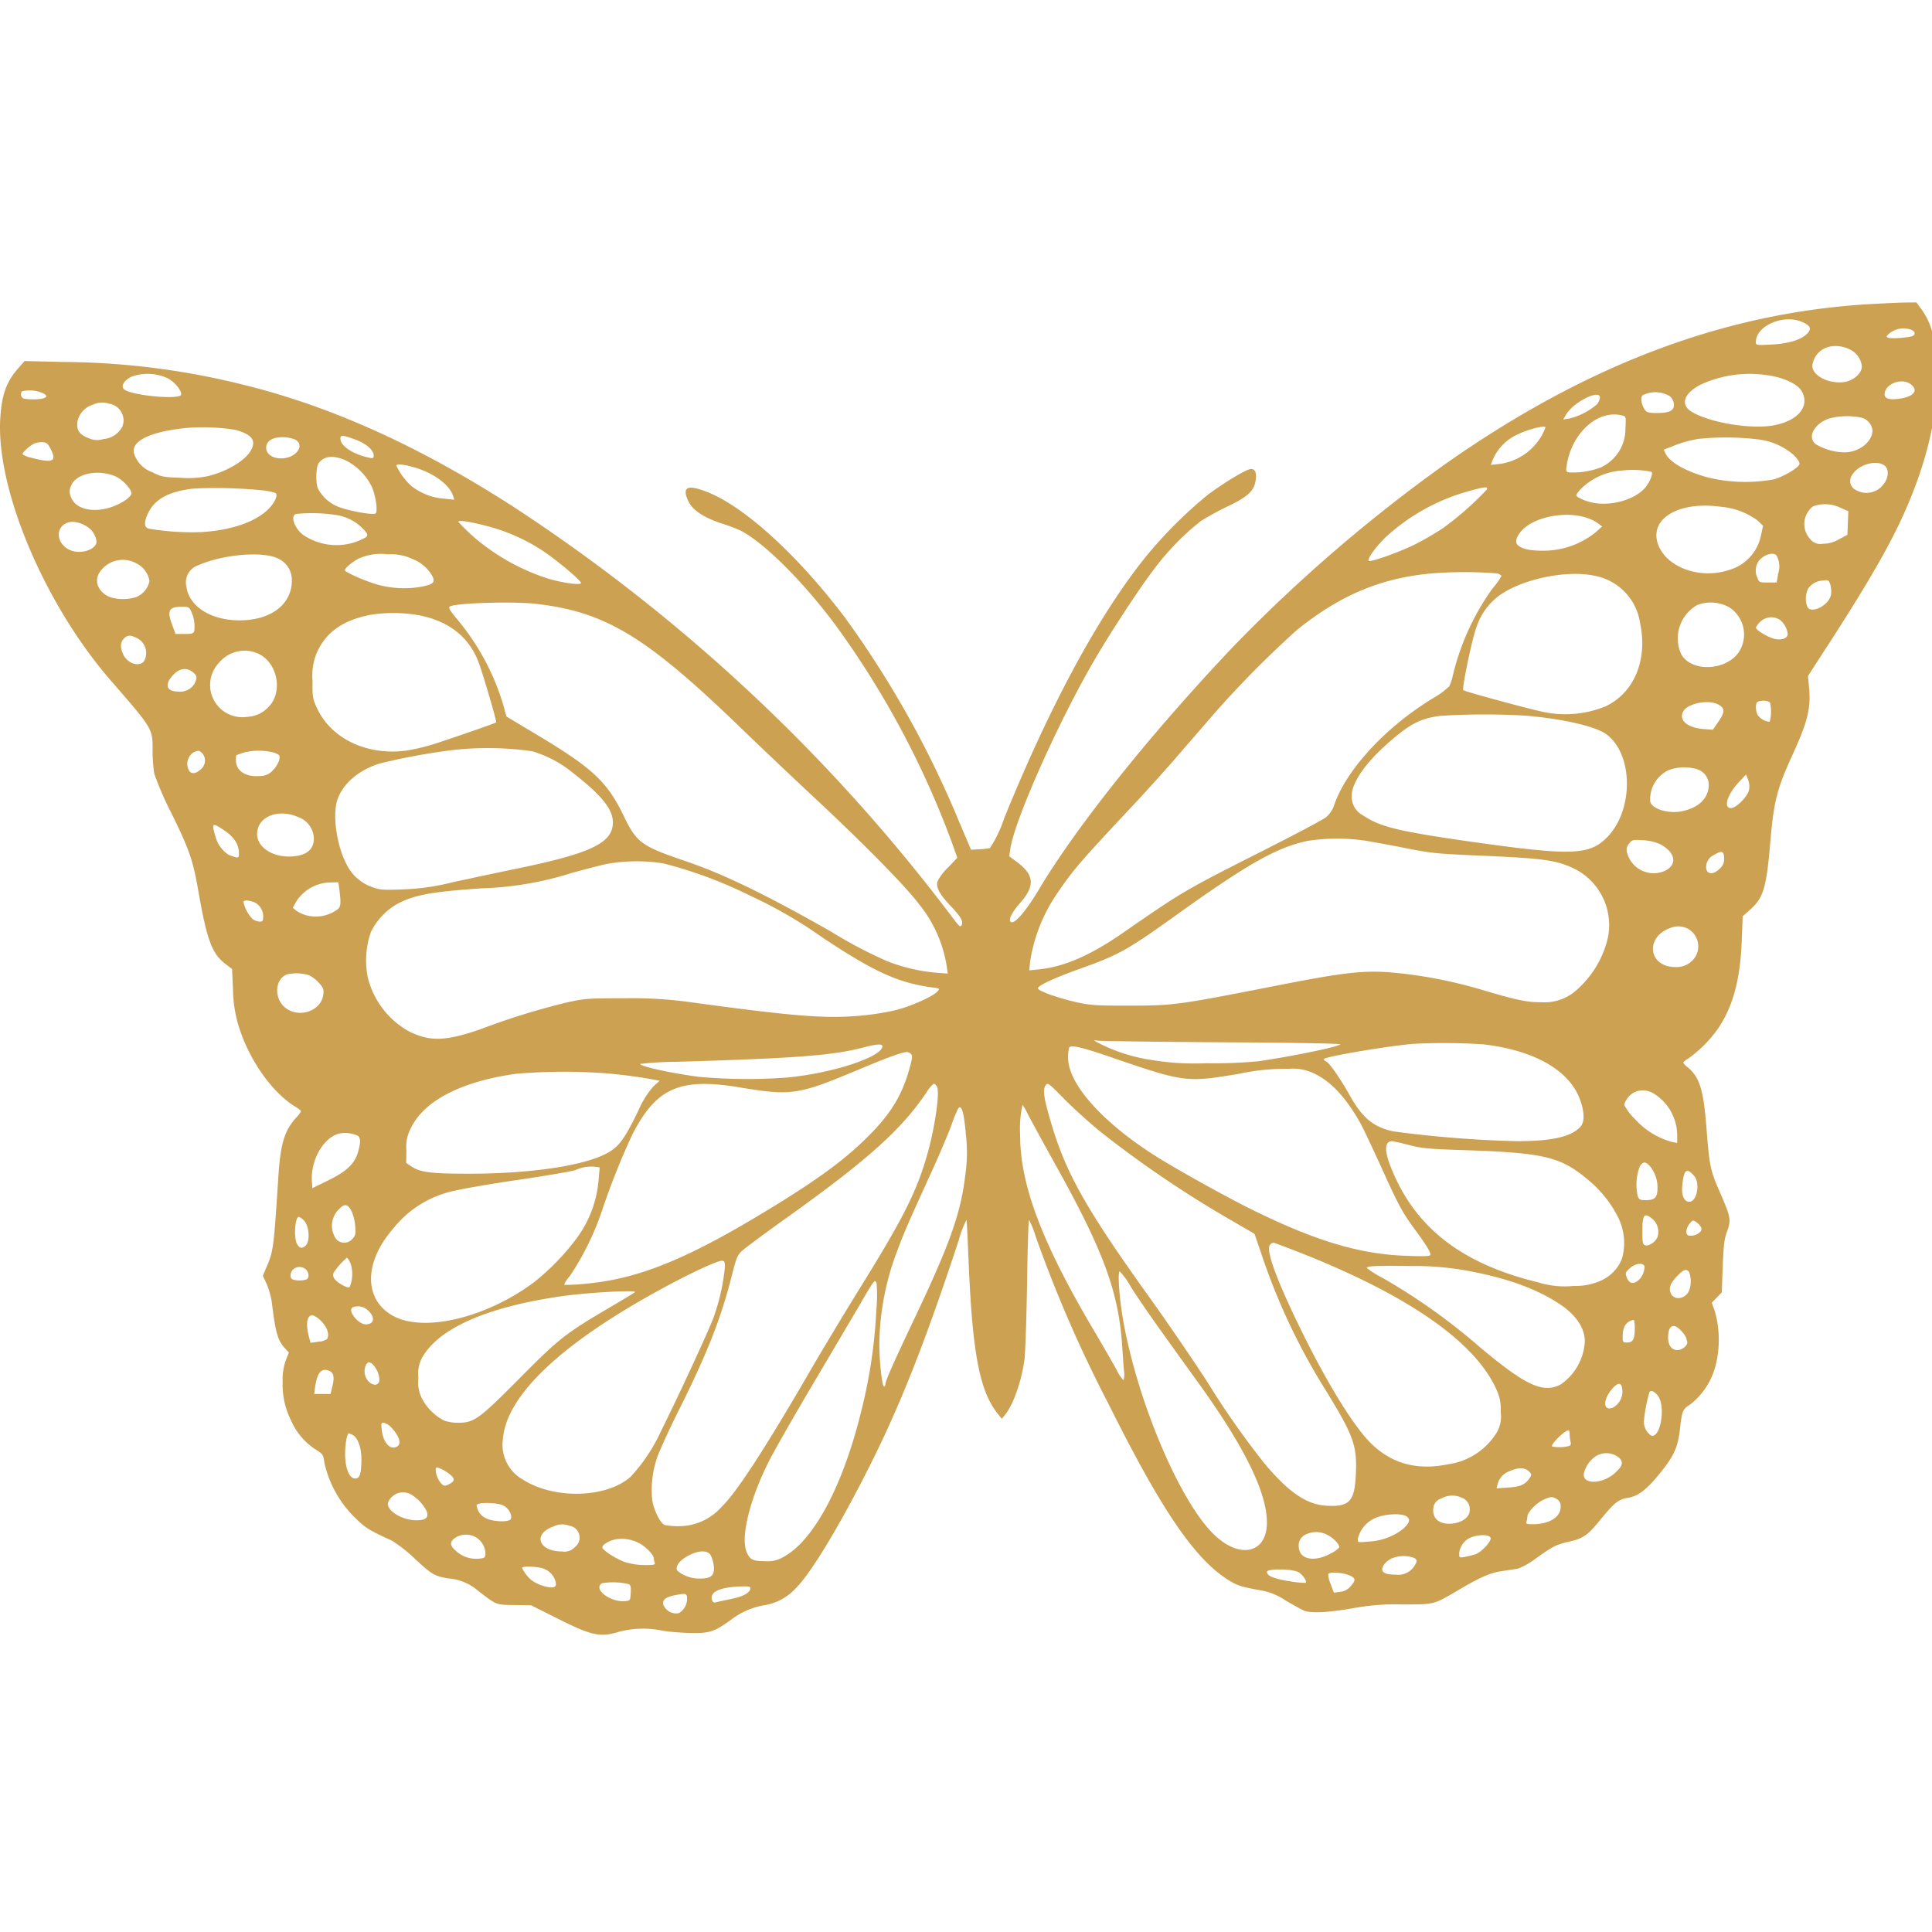 <svg xmlns="http://www.w3.org/2000/svg" xmlns:xlink="http://www.w3.org/1999/xlink" width="250" height="250" viewBox="0 0 250 250">
  <defs>
    <clipPath id="clip-path">
      <rect id="Rectangle_1" data-name="Rectangle 1" width="250" height="250" transform="translate(132 83)" fill="#fff" stroke="#707070" stroke-width="1"/>
    </clipPath>
  </defs>
  <g id="Mask_Group_1" data-name="Mask Group 1" transform="translate(-132 -83)" clip-path="url(#clip-path)">
    <g id="_1297939" data-name="1297939" transform="translate(132 122.138)">
      <path id="Path_1" data-name="Path 1" d="M241.936-162.776c-18.669,1.1-36.418,7.758-54.656,20.53a199.618,199.618,0,0,0-27.7,23.822c-10.716,11.3-20.315,23.312-25.154,31.462-1.665,2.782-3.193,4.545-3.624,4.114-.294-.294.176-1.234,1.175-2.37,2-2.253,1.92-3.644-.294-5.329l-1.058-.784.137-.921c.509-3.683,6.308-16.671,10.97-24.605,2.214-3.781,5.818-9.266,7.718-11.735a33.138,33.138,0,0,1,5.995-6.132,37.318,37.318,0,0,1,3.448-1.881c2.547-1.215,3.389-1.979,3.6-3.252.176-1.058-.02-1.587-.568-1.587-.568,0-3.311,1.646-5.544,3.291a57.332,57.332,0,0,0-8.169,8.169c-6.073,7.581-12.3,19.12-18.238,33.734a16.427,16.427,0,0,1-1.841,3.859,9.148,9.148,0,0,1-1.371.157l-1.077.059-1.626-3.82a128.059,128.059,0,0,0-14.712-26.251c-6.132-8.091-13.047-14.4-17.905-16.26-2.508-.98-3.213-.588-2.312,1.273.549,1.136,1.979,2.077,4.29,2.841a23.371,23.371,0,0,1,2.41.9c3.076,1.567,8.189,6.661,12.459,12.44A115.859,115.859,0,0,1,123.24-93.016l.666,1.881-1.215,1.273a6.891,6.891,0,0,0-1.352,1.783c-.2.784.255,1.646,1.7,3.174,1.352,1.43,1.685,2.018,1.41,2.527-.137.235-.333.078-.94-.725A225.672,225.672,0,0,0,66.6-136.467C54.478-144.3,43-149.514,31.636-152.315a98.409,98.409,0,0,0-23.312-2.978l-5.113-.118-.842.96C.821-152.687.233-150.983.057-147.809c-.47,9.149,5.76,23.841,14.222,33.636,5.583,6.426,5.5,6.308,5.5,9.149a19.3,19.3,0,0,0,.215,3,41.039,41.039,0,0,0,2.233,5.152c2.331,4.741,2.8,6.112,3.507,10.246,1.077,6.132,1.744,7.914,3.448,9.207l.882.686.118,2.664a17,17,0,0,0,.646,4.427c1.313,4.506,4.408,8.953,7.542,10.794.333.2.607.431.607.509a3.4,3.4,0,0,1-.666.882c-1.489,1.665-2,3.37-2.272,7.777-.588,9.09-.627,9.482-1.567,11.617l-.431,1.019.49,1.038a9.975,9.975,0,0,1,.725,2.8c.451,3.6.744,4.584,1.685,5.583l.47.509L37-26.076a7.579,7.579,0,0,0-.392,2.762,10.245,10.245,0,0,0,1.1,5.015,8.426,8.426,0,0,0,3.154,3.722c.96.607,1.019.705,1.136,1.685a14.3,14.3,0,0,0,4.173,7.346c1.175,1.136,1.7,1.469,4.584,2.782a18.88,18.88,0,0,1,3,2.37c1.7,1.587,2.272,2,3.1,2.253a7.65,7.65,0,0,0,1.548.294A6.7,6.7,0,0,1,62,3.8c2.331,1.783,2.214,1.724,4.584,1.763l2.155.02,3.389,1.7C76.6,9.539,77.712,9.774,80.161,9.01a12.315,12.315,0,0,1,5.74-.1,32.162,32.162,0,0,0,3.82.274c2.135.02,2.821-.215,4.839-1.665A9.736,9.736,0,0,1,98.85,5.6a7.038,7.038,0,0,0,4.192-2.253c1.939-1.939,5.485-7.8,9.286-15.3,4.153-8.208,7.346-16.279,11.793-29.777a11.7,11.7,0,0,1,.98-2.547c.039.157.157,2.625.274,5.485.49,11.832,1.43,16.75,3.82,19.669l.47.588.392-.49c1.1-1.332,2.155-4.349,2.547-7.229.1-.8.255-5.191.333-9.756.059-4.545.176-8.267.255-8.267a13.134,13.134,0,0,1,.882,2.214,168.9,168.9,0,0,0,9.344,21.49c6.994,14.046,11.323,20.354,15.79,23.038,1.038.607,1.548.764,4.271,1.254a8.207,8.207,0,0,1,2.938,1.273c.98.568,2.037,1.156,2.351,1.293.921.353,3.076.255,6.249-.294a30.257,30.257,0,0,1,6.563-.509c4.114,0,3.957.02,6.974-1.744,2.978-1.763,4.29-2.351,5.818-2.566.784-.117,1.7-.255,2.057-.313a9.41,9.41,0,0,0,2.351-1.332c2.194-1.567,2.645-1.8,4.329-2.175,1.822-.411,2.39-.823,4.153-3,1.665-2.037,2.233-2.488,3.428-2.664,1.293-.2,2.41-1.058,4.055-3.076,1.92-2.351,2.41-3.448,2.684-5.936.255-2.233.372-2.488,1.273-3.036a9.31,9.31,0,0,0,3.369-5.231,13.673,13.673,0,0,0-.1-6.719l-.431-1.254.646-.666.646-.666.118-3.37c.118-2.782.2-3.565.568-4.525.529-1.469.47-1.841-.862-4.9-1.312-2.978-1.41-3.487-1.783-8.15-.392-5.27-.9-6.915-2.468-8.189a1.947,1.947,0,0,1-.568-.607,2.122,2.122,0,0,1,.646-.509,16.346,16.346,0,0,0,3.977-4.055c1.881-2.86,2.782-6.367,2.958-11.323l.118-3.036.96-.862c1.724-1.528,2.1-2.782,2.605-8.639.47-5.5.862-6.994,3-11.656,1.861-4.094,2.272-5.818,2.018-8.5l-.137-1.43,1.352-2.1c5.348-8.189,8.463-13.419,10.442-17.572,3.487-7.307,5.172-14.262,4.9-20.256-.157-3.742-.705-5.74-2.057-7.6l-.607-.823-1.724.019C245.345-162.952,243.386-162.855,241.936-162.776Zm-8.659,2.331c1.038.47,1.2.862.627,1.469-.764.8-2.41,1.313-4.643,1.43-1.979.1-2.018.078-2.018-.333C227.244-159.994,230.868-161.542,233.278-160.445Zm14.046.98c.333.137.49.314.451.549-.059.255-.353.372-1.43.47a8.813,8.813,0,0,1-1.822.059c-.411-.1-.431-.157-.2-.431A2.917,2.917,0,0,1,247.324-159.466Zm-7.777,2.625a2.746,2.746,0,0,1,1.41,2.135c0,.862-1.077,1.822-2.214,2-2.135.333-4.447-.94-4.173-2.292C235-157.134,237.333-158,239.546-156.84Zm-217.8,3.663c.921.49,1.822,1.626,1.724,2.116-.137.686-6.23.137-7.327-.646-.549-.411-.1-1.215.96-1.7A6.17,6.17,0,0,1,21.743-153.177Zm207.009-.392c1.979.255,3.82,1.1,4.369,1.979,1.175,1.939-.313,3.859-3.487,4.486-3.036.588-8.639-.372-10.853-1.842-1.352-.921-.764-2.39,1.391-3.448A15.061,15.061,0,0,1,228.752-153.569Zm18.552,1.176c1.019.8.353,1.606-1.528,1.861-1.234.176-1.881-.02-1.881-.568C243.9-152.452,246.148-153.314,247.3-152.393ZM5.268-151.375c1.332.47.842.921-1,.921a5.412,5.412,0,0,1-1.215-.118.614.614,0,0,1-.176-.921A4.261,4.261,0,0,1,5.268-151.375Zm210.77.47a1.448,1.448,0,0,1,.588,1c.1.882-.509,1.215-2.155,1.215-1.156,0-1.352-.059-1.626-.451-.431-.686-.568-1.587-.255-1.842A3.652,3.652,0,0,1,216.038-150.9Zm-8.972.235a1.827,1.827,0,0,1-.392.862,8.6,8.6,0,0,1-3.6,1.842l-.764.117.372-.627C203.618-150.1,207.066-151.825,207.066-150.67Zm-192.9.784a2.182,2.182,0,0,1,1.7,2.958,3.04,3.04,0,0,1-2.429,1.607,2.68,2.68,0,0,1-1.959-.118c-1.175-.451-1.567-1.038-1.43-2.116a2.9,2.9,0,0,1,2.018-2.214A2.764,2.764,0,0,1,14.162-149.886Zm195.823,1.528c.451.118.451.176.372,1.7a5.464,5.464,0,0,1-3.193,5.015,10.282,10.282,0,0,1-4.055.647c-.451-.078-.47-.137-.333-1C203.442-146.164,206.85-149.2,209.985-148.358Zm30.913.274a1.918,1.918,0,0,1,1.43,1.645c0,1.469-1.744,2.841-3.624,2.841a7.523,7.523,0,0,1-3.663-1.019c-1.215-.862-.333-2.645,1.646-3.35A9.077,9.077,0,0,1,240.9-148.084ZM30.461-146.516c2.018.549,2.664,1.254,2.175,2.39-.568,1.391-2.939,2.9-5.6,3.585a12.494,12.494,0,0,1-3.644.235c-2.194-.078-2.468-.118-3.663-.725a3.748,3.748,0,0,1-2.37-2.488c-.333-1.567,2.116-2.743,6.739-3.232A27.2,27.2,0,0,1,30.461-146.516Zm169.553-.313a8.322,8.322,0,0,1-.47,1.038,7.421,7.421,0,0,1-5.5,3.7l-1.1.118.215-.568a6.222,6.222,0,0,1,3.291-3.389C197.663-146.556,200.013-147.143,200.013-146.83ZM45.976-145.263c1.41.509,2.41,1.371,2.41,2.077,0,.353-.078.392-.627.274-2.1-.451-3.683-1.528-3.683-2.468C44.076-145.87,44.37-145.85,45.976-145.263Zm-7.777,0c1.391.725.137,2.449-1.783,2.449-1.136,0-1.939-.568-1.939-1.371,0-.862.784-1.371,2.1-1.371A4.47,4.47,0,0,1,38.2-145.263Zm189.241-.02a8.555,8.555,0,0,1,4.662,2c.529.509.823.98.784,1.2-.078.451-1.9,1.548-3.291,1.979a20.683,20.683,0,0,1-8.443-.215c-2.841-.744-4.956-1.92-5.564-3.056l-.274-.568,1.019-.392a15.248,15.248,0,0,1,3.467-1A34.358,34.358,0,0,1,227.44-145.282ZM6.639-143.93c.764,1.548.157,1.763-2.664,1a2.537,2.537,0,0,1-1.038-.431c0-.255,1.038-1.175,1.567-1.391a2.823,2.823,0,0,1,1.077-.157C6.071-144.871,6.247-144.714,6.639-143.93ZM44.8-142.54a7.589,7.589,0,0,1,3.33,3.37c.529,1.175.823,3.271.49,3.487-.313.2-2.919-.235-4.329-.705a5.068,5.068,0,0,1-3.174-2.645,6.62,6.62,0,0,1-.137-1.881c.078-.98.176-1.254.627-1.646C42.313-143.166,43.469-143.147,44.8-142.54Zm199.055.627c.646.451.588,1.626-.1,2.449a2.728,2.728,0,0,1-3.526.764,1.3,1.3,0,0,1-.509-2C240.487-141.991,242.779-142.677,243.856-141.913Zm-190.514.176c2.625.686,4.858,2.272,5.329,3.8l.137.47-1.293-.137a7.715,7.715,0,0,1-4.231-1.626,8.107,8.107,0,0,1-1.959-2.645C51.324-142.109,52.108-142.069,53.342-141.736Zm160.4.666c.216.215-.2,1.293-.8,2.018-1.41,1.685-4.819,2.566-7.248,1.861a6.146,6.146,0,0,1-1.45-.588c-.353-.255-.333-.313.372-1.1a8.219,8.219,0,0,1,5.231-2.351A11.835,11.835,0,0,1,213.746-141.07Zm-198.762.588c.9.392,2.057,1.626,2.057,2.194,0,.235-.333.588-.921.98-2.762,1.744-6.19,1.489-6.9-.509a1.637,1.637,0,0,1,.039-1.508C9.911-140.874,12.732-141.443,14.985-140.483Zm19,1.8a7.781,7.781,0,0,1,1.724.353c.313.313-.137,1.293-.98,2.116-1.724,1.665-4.858,2.723-8.678,2.939a33.426,33.426,0,0,1-6.778-.451c-.588-.157-.627-.823-.1-1.939.862-1.881,2.723-2.9,5.995-3.252A62.153,62.153,0,0,1,33.987-138.68Zm158.445-.1a40.106,40.106,0,0,1-5.7,5.015,38.844,38.844,0,0,1-3.467,2.018c-1.959,1-5.9,2.41-6.112,2.194-.235-.235.921-1.841,2.233-3.1a26.216,26.216,0,0,1,10.833-5.955C192.256-139.17,192.589-139.19,192.432-138.778Zm45.841,2.39.94.411-.059,1.528-.059,1.528-1.077.568a3.971,3.971,0,0,1-2.1.588,1.668,1.668,0,0,1-1.646-.607,2.886,2.886,0,0,1,.372-4.232A4.584,4.584,0,0,1,238.273-136.388Zm-15.5-.157a9.393,9.393,0,0,1,4.662,1.744l.744.705-.274,1.273a5.871,5.871,0,0,1-4.31,4.506c-3.859,1.2-8.228-.568-9.09-3.644C213.609-135.174,217.468-137.309,222.777-136.545Zm-179.25,1.058a6.093,6.093,0,0,1,3.35,1.646c.862.842.9,1.077.2,1.411a7.674,7.674,0,0,1-7.816-.49c-1.136-.862-1.685-2.508-.9-2.7A20.359,20.359,0,0,1,43.527-135.487Zm161.971.411a5.254,5.254,0,0,1,1.371.705l.49.372-.784.705a10.736,10.736,0,0,1-6.857,2.429c-1.724,0-2.7-.215-3.252-.705-.451-.392-.2-1.215.646-2.057C198.838-135.33,202.834-136.036,205.5-135.076Zm-142.518,1a24.355,24.355,0,0,1,6.955,3c1.783,1.117,5.289,4.036,5.289,4.388,0,.314-2.253.02-4.212-.548a27.746,27.746,0,0,1-7.581-3.781,23.984,23.984,0,0,1-4.075-3.585C59.356-134.86,60.708-134.664,62.98-134.077Zm-51.875-.02a2.655,2.655,0,0,1,1.43,2.037c0,.98-1.822,1.665-3.213,1.195-1.548-.509-2.194-2.253-1.195-3.232C8.775-134.762,9.95-134.762,11.106-134.1Zm24.84,4.212a3.022,3.022,0,0,1,1.861,2.938c-.02,3.036-2.723,5.093-6.759,5.093-3.7,0-6.524-1.783-6.876-4.329a2.339,2.339,0,0,1,1.528-2.8C28.874-130.394,33.987-130.825,35.946-129.884Zm17.435.078a5,5,0,0,1,2.664,2.331c.313.764.02,1-1.724,1.313a12.934,12.934,0,0,1-5.348-.294c-1.41-.372-4.31-1.626-4.31-1.881,0-.274,1.038-1.136,1.763-1.489a6.9,6.9,0,0,1,3.82-.568A6.415,6.415,0,0,1,53.381-129.806Zm176.546-.431a2.915,2.915,0,0,1,.215,2.331l-.2,1.156h-1.136c-1.1,0-1.136-.02-1.352-.607a2.165,2.165,0,0,1,.2-2.214C228.3-130.394,229.536-130.746,229.928-130.237Zm-212.3.98a3.083,3.083,0,0,1,1.763,2.331,2.9,2.9,0,0,1-1.7,2.057,5.75,5.75,0,0,1-3.448,0c-1.508-.646-2.077-2.077-1.273-3.252A3.6,3.6,0,0,1,17.629-129.257Zm176.194,1.332c.274.1.509.255.509.353a10.606,10.606,0,0,1-1.175,1.626,31.99,31.99,0,0,0-5.093,11.147,6.861,6.861,0,0,1-.49,1.489,11.168,11.168,0,0,1-2.214,1.606c-6.19,3.8-11.264,9.364-12.753,13.987a3.6,3.6,0,0,1-.96,1.332c-.392.333-4.6,2.547-9.344,4.937-8.874,4.486-9.462,4.839-17.141,10.167-4.016,2.762-7.405,4.251-10.618,4.584l-1.313.137.1-1.038a21.3,21.3,0,0,1,3.7-9.188c1.9-2.8,2.978-4.036,9.5-10.99,1.567-1.665,3.938-4.29,5.289-5.838,1.352-1.567,3.683-4.251,5.172-5.975a130.013,130.013,0,0,1,10.892-11.029c5.544-4.466,10.735-6.661,17.2-7.288A53.335,53.335,0,0,1,193.823-127.925Zm12.518.294a7.3,7.3,0,0,1,5.936,6.151c1,4.741-.764,8.992-4.467,10.755a13.807,13.807,0,0,1-8.483.627c-2.272-.509-9.756-2.547-9.932-2.723-.2-.176,1.136-6.661,1.685-8.091a8.35,8.35,0,0,1,2.351-3.644C196.037-126.965,202.384-128.474,206.341-127.631Zm30.58,1.313a2.951,2.951,0,0,1,.039,1.234c-.333,1.293-2.39,2.37-3,1.567a2.883,2.883,0,0,1,.078-2.468A2.4,2.4,0,0,1,235.863-127C236.627-127.122,236.725-127.063,236.921-126.319ZM69.249-124.007c9.129,1.019,14.36,4.192,26.741,16.162,2.312,2.233,6.543,6.249,9.4,8.914,6.386,5.955,11.813,11.46,13.576,13.811a16.92,16.92,0,0,1,3.585,8.11l.118.862-1.744-.137a22.8,22.8,0,0,1-6.093-1.469,58.741,58.741,0,0,1-7.288-3.84c-8.443-4.8-13.87-7.425-18.807-9.109-5.7-1.939-6.328-2.39-7.973-5.8-2.155-4.486-4.036-6.249-11.6-10.755l-3.6-2.155-.431-1.567a31.006,31.006,0,0,0-6.053-11.147c-.9-1.1-1.058-1.391-.823-1.528C59.043-124.105,66.35-124.321,69.249-124.007ZM223.7-123.6a4.181,4.181,0,0,1,1.626,5.329c-1.273,2.88-6.406,3.369-7.777.725a4.951,4.951,0,0,1,2.135-6.308A4.981,4.981,0,0,1,223.7-123.6Zm-198.918.607a4.647,4.647,0,0,1,.392,2.488c-.1.352-.274.411-1.273.411H22.742l-.392-1.077c-.744-1.959-.509-2.429,1.215-2.449C24.447-123.615,24.525-123.576,24.78-122.989Zm29.444.47q5.906,1.175,7.758,6.151c.588,1.587,2.351,7.621,2.253,7.719s-4.643,1.685-7.621,2.664a25.746,25.746,0,0,1-3.957.98c-5.093.686-9.717-1.489-11.578-5.426-.588-1.273-.627-1.45-.607-3.585a7.76,7.76,0,0,1,.451-3.389c1.1-2.762,3.33-4.427,6.974-5.152A19.07,19.07,0,0,1,54.224-122.518Zm176.115.588a2.786,2.786,0,0,1,1.019,1.842c0,.588-.882.882-1.861.588-.862-.255-2.253-1.117-2.253-1.411a2.288,2.288,0,0,1,.568-.764A2.047,2.047,0,0,1,230.339-121.931ZM17.727-119.58a2.165,2.165,0,0,1,.96,2.978c-.568.823-2.135.372-2.7-.823-.431-.9-.392-1.606.078-2.076S16.865-119.991,17.727-119.58Zm15.692,2.018c2.547,1.156,3.291,5.015,1.332,6.935a3.916,3.916,0,0,1-2.723,1.254,4.171,4.171,0,0,1-3.644-7.013A4.3,4.3,0,0,1,33.419-117.562Zm-8.463,2.39c.588.451.627.744.235,1.528a2.181,2.181,0,0,1-2.135,1c-1.41,0-1.744-.842-.784-1.959C23.134-115.642,24.094-115.838,24.956-115.172Zm204.129,4.016a5.1,5.1,0,0,1-.059,2.429,2.18,2.18,0,0,1-1.567-.9c-.294-.646-.274-1.587.039-1.7C228.047-111.568,228.968-111.47,229.085-111.156Zm-6.739.176c.9.47.921.96.078,2.194l-.744,1.077-1.195-.078c-2.077-.176-3.193-1.1-2.684-2.214C218.291-111.078,221.034-111.666,222.346-110.98Zm-24.684,1.469c4.9.451,8.933,1.41,10.285,2.429,3.507,2.684,3.467,9.971-.078,13.419-2.253,2.194-4.662,2.253-17.063.509-9.913-1.411-12.146-1.959-14.438-3.487a2.74,2.74,0,0,1-1.43-2.488c0-1.665,1.7-4.173,4.525-6.68,2.88-2.586,4.329-3.35,6.876-3.683A90.474,90.474,0,0,1,197.663-109.511ZM68.857-104.926a14.859,14.859,0,0,1,5.329,2.821c3.683,2.86,5.152,4.682,5.152,6.386,0,2.684-2.841,4.036-12.832,6.073-2.37.49-5.936,1.254-7.934,1.685a30.045,30.045,0,0,1-6.465.921c-2.605.1-2.939.059-4-.333a5.806,5.806,0,0,1-3.232-2.919c-1.234-2.331-1.822-6.151-1.234-8.189.627-2.116,2.684-3.957,5.485-4.839a80.247,80.247,0,0,1,9.736-1.783A41.02,41.02,0,0,1,68.857-104.926Zm-42.589.333a1.477,1.477,0,0,1-.333,2.077c-.607.548-1.175.568-1.45.078a1.771,1.771,0,0,1,.646-2.37C25.759-105.064,25.818-105.044,26.269-104.593Zm9.325-.118c.646.274.686.333.568.94a3.388,3.388,0,0,1-.8,1.293,2.126,2.126,0,0,1-1.744.764c-1.822.157-3.056-.686-3.056-2.037a1.743,1.743,0,0,1,.059-.666c.02,0,.392-.137.823-.294A7.858,7.858,0,0,1,35.593-104.711Zm184.089,2.135a2.135,2.135,0,0,1,1.45,2.292c-.157,1.567-1.352,2.664-3.389,3.115-1.763.392-4-.274-4.173-1.254a4.168,4.168,0,0,1,2.39-4.055A5.779,5.779,0,0,1,219.682-102.576Zm6.68,2.625c-.157.862-1.646,2.39-2.351,2.39-1,0-.49-1.744,1.019-3.35l.94-1,.255.646A2.485,2.485,0,0,1,226.362-99.951Zm-187.615,3.6a3.034,3.034,0,0,1,1.9,2.723c0,1.528-1.117,2.331-3.272,2.331-2.253,0-4.075-1.293-4.075-2.9C33.3-96.483,36.083-97.58,38.747-96.346Zm-9.932,1.508c1.489.96,2.135,1.92,2.135,3.173,0,.627-.039.627-1.293.176a4.036,4.036,0,0,1-1.744-2.39C27.4-95.621,27.483-95.7,28.815-94.838ZM176.7-93.349c1.019.176,3.448.607,5.387,1,3.272.646,4.016.705,9.991.96,8.071.353,9.619.588,12.107,1.9a8.157,8.157,0,0,1,3.879,8.816,12.852,12.852,0,0,1-4.408,6.974,6.192,6.192,0,0,1-4.231,1.254c-1.783.02-3.174-.274-7.64-1.606a60.925,60.925,0,0,0-9.893-2.057c-5.054-.588-6.994-.392-17.925,1.763C152.586-72.113,151.783-72,146.141-72c-4.329,0-5-.039-6.857-.451A33.31,33.31,0,0,1,135.7-73.5c-1.215-.49-1.469-.646-1.293-.882.353-.411,2.41-1.332,5.426-2.41,5.074-1.822,6.073-2.39,12.636-7.092,9.051-6.484,12.792-8.6,16.789-9.442A25.486,25.486,0,0,1,176.7-93.349Zm38.1.431c2.1,1.078,2.351,2.762.549,3.526a3.557,3.557,0,0,1-4.76-2.351,1.2,1.2,0,0,1,.255-1.234c.372-.49.47-.509,1.783-.431A6.5,6.5,0,0,1,214.8-92.918Zm8.326,1.841a1.573,1.573,0,0,1-.588,1.371c-.764.784-1.626.745-1.724-.059a1.7,1.7,0,0,1,1-1.724C222.816-92.115,223.13-92.017,223.13-91.076Zm-137.19.686a56.636,56.636,0,0,1,11.068,4.114,59.371,59.371,0,0,1,9.462,5.466c6.719,4.466,9.834,5.877,14.262,6.465.94.118.94.137.607.509-.607.666-3.409,1.92-5.446,2.429a34.263,34.263,0,0,1-4.741.725c-4.427.372-8.561.039-21.628-1.743a54.436,54.436,0,0,0-8.718-.529c-4.6,0-5.035.02-7.366.529a92.871,92.871,0,0,0-11.147,3.448c-4.564,1.587-6.6,1.665-9.325.313A10.966,10.966,0,0,1,47.6-75.757a11.226,11.226,0,0,1,.431-5.779,8.372,8.372,0,0,1,3.448-3.644c2.155-1.156,4.467-1.567,10.912-2a42.886,42.886,0,0,0,11.656-2c1.567-.431,3.585-.96,4.506-1.156A21.766,21.766,0,0,1,85.94-90.391ZM43.958-86.943c.235,1.979.176,2.253-.509,2.664a4.711,4.711,0,0,1-3.546.646,4.461,4.461,0,0,1-1.489-.627l-.49-.392.372-.705a5.344,5.344,0,0,1,4.623-2.586l.9-.02ZM32.89-85.4a2.012,2.012,0,0,1,1.195,1.939c0,.49-.078.588-.451.588a1.918,1.918,0,0,1-.9-.313,4.658,4.658,0,0,1-1.195-2.194C31.538-85.669,32.067-85.689,32.89-85.4Zm185.44,3.389a2.608,2.608,0,0,1,1.117,3.624,2.865,2.865,0,0,1-2.645,1.391c-3.467,0-3.957-3.879-.627-5.054A2.661,2.661,0,0,1,218.33-82.006ZM40.021-75.933a4.348,4.348,0,0,1,1.293,1c.568.646.646.842.549,1.528-.274,2.057-3.036,3.056-4.819,1.744-1.567-1.136-1.508-3.7.078-4.369A5.423,5.423,0,0,1,40.021-75.933Zm118.227,8.678c8.483.039,15.28.157,15.222.255-.2.313-6.053,1.528-10.579,2.194a61.837,61.837,0,0,1-6.759.255A33.723,33.723,0,0,1,148.864-65a21.757,21.757,0,0,1-6.151-1.9c-1.273-.627-1.313-.666-.588-.568C142.556-67.411,149.8-67.313,158.247-67.255ZM191.884-67c6.9.784,11.539,3.526,12.753,7.6.451,1.469.411,2.527-.137,3.115-1.175,1.254-3.683,1.822-8.169,1.822a146.252,146.252,0,0,1-16.044-1.273c-2.547-.568-3.957-1.743-5.544-4.564-1.293-2.292-2.645-4.251-3.1-4.467-.255-.137-.372-.274-.274-.353.607-.372,8.541-1.7,11.6-1.939A78.924,78.924,0,0,1,191.884-67Zm-77.675.255c0,1.391-6.582,3.526-12.42,4.055a70.049,70.049,0,0,1-11.343-.1c-3.585-.47-7.581-1.352-7.581-1.665a38.573,38.573,0,0,1,4.564-.274c15.457-.451,20.433-.823,24.331-1.861C113.464-67.039,114.209-67.078,114.209-66.745Zm29.679,1.45c9.423,3.232,9.678,3.252,16.456,2.116a28.844,28.844,0,0,1,6.465-.646,6.2,6.2,0,0,1,3.467.705c2.077,1.019,4.016,3.154,5.8,6.347.353.627,1.508,3.1,2.605,5.485,2.312,5.113,2.762,5.955,4.388,8.189,1.469,1.979,2.057,2.939,2.057,3.311,0,.216-.549.255-3.174.157-6.132-.215-11.989-2.018-20.433-6.23-3.526-1.783-9.58-5.152-12.146-6.8-6.778-4.329-11.127-9.247-11.127-12.577a4.359,4.359,0,0,1,.137-1.332C138.618-66.961,139.931-66.647,143.888-65.3Zm-25.957-.431c.2.235.137.647-.274,2.077-1,3.487-2.547,5.916-5.74,9.012-3.1,3-6.8,5.642-13.733,9.8-9.736,5.838-15.829,8.228-22.333,8.816a26.857,26.857,0,0,1-2.762.157c-.118-.039.176-.568.686-1.156a35.76,35.76,0,0,0,4.114-8.326A94.1,94.1,0,0,1,81.846-55.3c3.1-6.053,6.132-7.405,13.85-6.132,6.8,1.136,7.6,1,15.672-2.39,3.546-1.489,5.407-2.155,5.995-2.175A.786.786,0,0,1,117.931-65.727ZM79.221-63.18c2.449.255,4.036.49,5.642.8l.529.1-.784.705A11.569,11.569,0,0,0,82.629-58.4c-1.646,3.369-2.37,4.427-3.565,5.211-2.723,1.783-9.8,2.919-18.238,2.938-5.054,0-6.426-.176-7.581-.96l-.646-.431.02-1.665a5.029,5.029,0,0,1,.568-2.821C54.87-59.693,59.748-62.2,66.8-63.18A72.885,72.885,0,0,1,79.221-63.18Zm63.413,7.66A141.466,141.466,0,0,0,159.6-44.08l2.762,1.606.823,2.39a82.145,82.145,0,0,0,8.267,17.651c3.663,5.936,4.173,7.268,4.036,10.833-.137,3.742-.784,4.467-3.761,4.31-2.586-.118-4.937-1.724-8.071-5.466a109.348,109.348,0,0,1-7.464-10.657c-1.822-2.8-5-7.444-7.052-10.324-8.62-11.989-11.225-16.632-13.165-23.332-.882-3-1.019-4.036-.666-4.584.294-.431.313-.431,2.566,1.861C139.147-58.517,141.282-56.6,142.634-55.52ZM121.281-61.5c.392.744-.294,5.426-1.293,8.874-1.41,4.858-3.1,8.189-8.914,17.553-1.9,3.076-4.819,7.914-6.465,10.775-5.72,9.834-9.305,15.339-11.245,17.2A7.355,7.355,0,0,1,88-4.645a9.787,9.787,0,0,1-1.92-.137c-.568-.176-1.43-1.861-1.646-3.213a12.9,12.9,0,0,1,.686-5.681c.294-.823,1.548-3.585,2.821-6.112,3.6-7.209,5.407-11.793,6.778-17.239.627-2.468.725-2.684,1.43-3.33.431-.372,3.134-2.39,6.034-4.447,10.167-7.288,14.458-11.127,17.709-15.927a4.378,4.378,0,0,1,.979-1.175C120.967-61.907,121.144-61.73,121.281-61.5Zm92.759.882a6.4,6.4,0,0,1,3.017,5.309v1.077l-.627-.118a9.975,9.975,0,0,1-4.839-2.978,6.962,6.962,0,0,1-1.391-1.841,2.629,2.629,0,0,1,1.45-1.685A2.673,2.673,0,0,1,214.04-60.614Zm-81.005,2.664c.353.686,1.939,3.6,3.565,6.524,6.288,11.284,8.208,16.534,8.659,23.7.059.96.157,2.312.216,2.978a2.856,2.856,0,0,1-.059,1.234,4.939,4.939,0,0,1-.882-1.332c-.392-.725-1.822-3.213-3.193-5.524-6.543-11.127-9.305-18.493-9.305-24.88a14.3,14.3,0,0,1,.313-3.918A7.71,7.71,0,0,1,133.035-57.949Zm-8.012,2.684a20.149,20.149,0,0,1-.1,5.328c-.588,4.858-2,8.8-6.406,18.1C115.6-25.7,114.6-23.432,114.6-23c0,.157-.078.274-.176.274-.255,0-.607-3.213-.607-5.6a34.863,34.863,0,0,1,2.351-12.028c.823-2.233,1.41-3.585,4.564-10.481,1.019-2.272,2.135-4.9,2.468-5.857a15.3,15.3,0,0,1,.842-2.037C124.474-59.242,124.787-58.067,125.022-55.265Zm-78.831.039c.529.2.568.842.137,2.272-.431,1.45-1.489,2.429-3.879,3.6l-2,.98-.059-.9c-.176-2.743,1.508-5.681,3.546-6.171A4,4,0,0,1,46.192-55.226Zm136.132,1.254c1.685.451,2.527.529,7.5.686,10.148.353,12.2.862,15.79,3.9a14.939,14.939,0,0,1,3.859,4.9,7.409,7.409,0,0,1,.431,5.25,5.141,5.141,0,0,1-2.8,2.86,7.913,7.913,0,0,1-3.389.646,11.579,11.579,0,0,1-4.682-.47c-9.834-2.39-15.829-7.033-18.924-14.634-.98-2.37-.94-3.6.059-3.624C180.306-54.462,181.266-54.247,182.324-53.973Zm31.168,2.7a4.309,4.309,0,0,1,1.019,2.86c0,1.234-.333,1.587-1.489,1.587-.764,0-.9-.059-1.077-.548a6.781,6.781,0,0,1,.274-3.82C212.63-51.837,212.943-51.857,213.492-51.269ZM77.5-49.584a14.653,14.653,0,0,1-2.743,7.542,30.3,30.3,0,0,1-5.681,5.877C63-31.659,55.125-29.74,51.089-31.757c-3.957-2-4.075-6.876-.255-11.3a13.712,13.712,0,0,1,8.13-5.015c1.136-.274,4.8-.9,8.169-1.391,3.35-.49,6.661-1.058,7.346-1.254a4.98,4.98,0,0,1,2.586-.431l.568.078Zm141.852-.255c.686,1.058.215,3.213-.725,3.213-.686,0-1.058-.842-.9-2.175.157-1.548.392-2.018.9-1.743A2.716,2.716,0,0,1,219.349-49.839Zm-173.8,4.486A6.582,6.582,0,0,1,46-43.433c.078.98.02,1.2-.372,1.626a1.382,1.382,0,0,1-2.116-.02,2.975,2.975,0,0,1,.372-3.82C44.6-46.43,45.055-46.352,45.545-45.353Zm168.24.9A2.2,2.2,0,0,1,214.491-42c-.313.646-1.156,1.175-1.606,1-.274-.1-.333-.411-.333-1.685C212.551-44.961,212.767-45.275,213.785-44.452Zm-174.411.274c.666.725.8,2.625.215,3.213q-.705.705-1.175-.294c-.392-.882-.2-3.409.274-3.409A1.583,1.583,0,0,1,39.374-44.177Zm180.7.744a.531.531,0,0,1,0,.666,1.712,1.712,0,0,1-1.567.509c-.411-.157-.333-.9.137-1.508.372-.47.451-.509.823-.255A1.943,1.943,0,0,1,220.074-43.433Zm-51.835,3.389c14.183,5.6,22.842,11.676,25.506,17.905a5.85,5.85,0,0,1,.47,2.743,4.047,4.047,0,0,1-.568,2.723,8.79,8.79,0,0,1-6.21,4.016c-4.075.842-7.366-.078-10.069-2.762-2.312-2.331-5.779-7.993-9.266-15.182-2.978-6.132-4.29-9.775-3.742-10.442a.807.807,0,0,1,.411-.294C164.869-41.337,166.436-40.749,168.238-40.044ZM45.389-38.653a4.374,4.374,0,0,1-.1,3.036c-.157.157-.451.059-1.1-.313-.9-.529-1.234-1.077-.96-1.548a9.047,9.047,0,0,1,1.685-1.9C45-39.378,45.212-39.045,45.389-38.653Zm48.446.47a27.2,27.2,0,0,1-1.508,6.641c-.705,1.861-4.506,10.069-6.739,14.555a22.491,22.491,0,0,1-3.938,5.936c-3.1,2.782-9.913,2.978-13.968.372A5.168,5.168,0,0,1,65.1-15.87c.431-5.76,7.738-12.6,21.1-19.786,3.291-1.783,6.621-3.311,7.209-3.33C93.776-38.986,93.835-38.888,93.835-38.183Zm118.99-.1a2.343,2.343,0,0,1-.96,1.959c-.627.411-1.077.216-1.371-.607-.157-.47-.118-.588.451-1.1C211.65-38.653,212.63-38.79,212.825-38.281Zm-23.684.451c5.544.94,9.736,2.429,12.851,4.545,2,1.352,3.1,3.017,3.115,4.7a7.213,7.213,0,0,1-3.115,5.6c-2.272,1.195-4.506.176-10.461-4.819a79.274,79.274,0,0,0-12.538-8.933,13.156,13.156,0,0,1-2.1-1.313c0-.255,1.156-.313,5.485-.255A39.094,39.094,0,0,1,189.141-37.83ZM39.609-37.869c.431.392.47,1.156.039,1.313a3.22,3.22,0,0,1-1.724,0c-.411-.157-.392-.842.02-1.293A1.232,1.232,0,0,1,39.609-37.869Zm178.976.294a3.483,3.483,0,0,1,.039,2.39c-.431,1.136-1.939,1.41-2.39.411-.294-.666-.078-1.313.823-2.233C217.88-37.85,218.193-37.967,218.585-37.576ZM146.3-35.715c.646,1.058,2.351,3.546,3.781,5.544s3.761,5.25,5.211,7.248c5.838,8.149,8.678,13.948,8.678,17.807,0,4.055-3.6,4.8-6.974,1.43-4.447-4.447-9.854-17.337-11.656-27.759-.49-2.86-.705-6.171-.411-6.171A9.726,9.726,0,0,1,146.3-35.715Zm-32.872,3.154a66.1,66.1,0,0,1-1.959,13.067c-2.351,9.6-6.112,16.671-10.011,18.807a3.968,3.968,0,0,1-2.449.568c-1.567,0-1.939-.176-2.37-1.2-.784-1.92.411-6.817,2.88-11.7.705-1.411,3.409-6.132,5.995-10.5s5.27-8.914,5.955-10.089c.666-1.195,1.371-2.312,1.528-2.507.294-.333.313-.333.47.059A20.409,20.409,0,0,1,113.425-32.561ZM82.179-34.911c-.118.1-1.508.94-3.134,1.9-5.877,3.448-6.621,4.036-11.754,9.207-5.27,5.309-5.9,5.779-7.973,5.779a5.627,5.627,0,0,1-1.8-.274,6.761,6.761,0,0,1-2.821-2.743,4.647,4.647,0,0,1-.529-2.762A4.546,4.546,0,0,1,54.6-26.35c2.077-3.84,8.287-6.621,17.984-8.032C76.125-34.892,82.551-35.244,82.179-34.911ZM47.485-32.7c1.117.882,1.077,1.939-.118,1.939-1.038,0-2.468-1.9-1.665-2.214A1.843,1.843,0,0,1,47.485-32.7Zm-6.151,1.273c.96.823,1.41,1.939,1.019,2.566a2.277,2.277,0,0,1-1.136.353l-1,.137-.235-.882c-.411-1.646-.215-2.684.49-2.684A2.512,2.512,0,0,1,41.333-31.424Zm170.238,1.175c0,1.391-.235,1.841-.98,1.841-.548,0-.588-.039-.588-.784,0-1.273.49-1.979,1.43-2.135C211.513-31.326,211.572-30.856,211.572-30.249Zm6.053.372a3.253,3.253,0,0,1,.607.882,1.915,1.915,0,0,0,.118.451c.157.451-.607,1.117-1.273,1.117-.744,0-1.195-.627-1.195-1.626C215.882-30.66,216.626-31.013,217.625-29.877ZM48.092-25.743a3.082,3.082,0,0,1,1.038,2.194c-.078.725-.784.8-1.43.157a1.959,1.959,0,0,1-.255-2.233C47.72-25.9,47.681-25.9,48.092-25.743Zm-5.5.98c.607.235.744.8.47,1.939L42.8-21.747H40.687l.118-.882C41.079-24.509,41.588-25.136,42.587-24.764Zm167.378,2.527a2.359,2.359,0,0,1-1.273,2.272c-1.254.47-1.273-1.058-.02-2.488C209.456-23.334,209.887-23.255,209.965-22.237Zm4.6.725c1.038,1.41.313,5.6-.9,5.133a2.2,2.2,0,0,1-.921-1.841A20.592,20.592,0,0,1,213.472-22C213.648-22.3,214.158-22.06,214.569-21.512ZM50.678-17.4c1.058,1.136,1.352,2.135.705,2.468-.862.451-1.724-.451-1.939-2.077-.118-.921-.1-1.019.255-1.019A2.145,2.145,0,0,1,50.678-17.4Zm152.47.882a4.8,4.8,0,0,0,.118.98c.078.294.02.451-.255.529a4.988,4.988,0,0,1-2.135.059c-.255-.235,1.626-2.1,2.116-2.1C203.089-17.045,203.148-16.81,203.148-16.516Zm-157.466.078c.666.353,1.136,1.685,1.117,3.213-.02,1.783-.2,2.331-.705,2.41-.725.118-1.293-.96-1.391-2.684-.078-1.332.2-3.154.47-3.154A2.381,2.381,0,0,1,45.682-16.438Zm163.832,2.919c.627.588.509,1.058-.49,1.979-1.665,1.528-4.388,1.528-4.016,0a3.7,3.7,0,0,1,1.489-2.135A2.586,2.586,0,0,1,209.515-13.519ZM58.122-11.442c.8.607.823.96.039,1.352-.47.255-.646.274-.882.078a2.9,2.9,0,0,1-.862-1.822c0-.47.039-.49.529-.294A5.689,5.689,0,0,1,58.122-11.442Zm139.756-.294c.353.353.372.451.118.823-.568.882-1.234,1.175-2.8,1.273l-1.508.1.137-.568a2.422,2.422,0,0,1,1.587-1.665C196.468-12.265,197.369-12.246,197.878-11.736Zm-144.634,3a5.385,5.385,0,0,1,2,2.155c.294.823-.1,1.175-1.332,1.175-1.9,0-3.938-1.293-3.663-2.312A2.108,2.108,0,0,1,53.244-8.739Zm135.9.392A1.6,1.6,0,0,1,190.218-6.7c0,.823-.882,1.528-2.1,1.7-1.881.255-2.958-.725-2.547-2.312a1.482,1.482,0,0,1,.979-.921A2.88,2.88,0,0,1,189.141-8.347Zm12.4.235a1.029,1.029,0,0,1,.431.98c0,1.312-1.469,2.233-3.6,2.233-.784,0-.921-.059-.823-.313a2.5,2.5,0,0,0,.118-.666c0-.549,1.156-1.763,2.057-2.175C200.68-8.5,200.973-8.5,201.542-8.112ZM65.135-7.328c.686.313,1.215,1.234,1,1.744-.157.451-2.272.392-3.213-.078a2.12,2.12,0,0,1-1.215-1.685C61.707-7.759,64.254-7.74,65.135-7.328ZM182.108-5.859c.451.372.313.784-.509,1.567a7.911,7.911,0,0,1-4.545,1.646c-1.273.118-1.332.118-1.332-.294a3.889,3.889,0,0,1,2.331-2.782C179.4-6.271,181.52-6.349,182.108-5.859ZM73.7-4.7a1.547,1.547,0,0,1,.725,2.762,1.847,1.847,0,0,1-1.665.568c-3.056,0-3.84-2.272-1.117-3.232A2.518,2.518,0,0,1,73.7-4.7Zm98.029,1.156c.823.372,1.7,1.293,1.587,1.665a3.529,3.529,0,0,1-1.038.744c-2.214,1.234-4.192.784-4.192-.921a1.549,1.549,0,0,1,1.038-1.567A2.979,2.979,0,0,1,171.725-3.548ZM61.864-3.038a2.557,2.557,0,0,1,.98,2.1c-.059.392-.176.451-.98.509a3.848,3.848,0,0,1-2.841-1.019c-.784-.666-.823-1.136-.137-1.665A2.6,2.6,0,0,1,61.864-3.038ZM192.922-3.1c.078.451-1.234,1.861-1.979,2.1-.353.1-.96.255-1.352.333-.725.118-.744.1-.744-.451a2.506,2.506,0,0,1,.98-1.763C190.649-3.548,192.8-3.7,192.922-3.1ZM82.61-2.509c.882.411,2.018,1.548,2.018,2.018a2.261,2.261,0,0,0,.118.568c.1.274-.078.313-1.313.313A9.119,9.119,0,0,1,80.945.018c-1.175-.411-2.978-1.567-2.978-1.92s.9-.882,1.724-1.038A4.833,4.833,0,0,1,82.61-2.509ZM91.974-.922A4.09,4.09,0,0,1,92.385.429c.176,1.254-.313,1.724-1.724,1.7a4.446,4.446,0,0,1-2.978-1c-.333-.548.274-1.352,1.45-1.979C90.465-1.53,91.543-1.549,91.974-.922Zm91.114.411c.333.274.353.333.078.823a2.476,2.476,0,0,1-2.547,1.313c-1.528,0-2.018-.372-1.567-1.195a2.644,2.644,0,0,1,.98-.862A4.044,4.044,0,0,1,183.088-.511ZM70.386.86a2.445,2.445,0,0,1,1.567,1.8c.039.509-.039.568-.568.627a5.112,5.112,0,0,1-2.625-.98A5,5,0,0,1,67.584.762C67.584.488,69.68.566,70.386.86Zm97.6.411c.568.294,1.215,1.2,1,1.41a10.489,10.489,0,0,1-2.057-.2c-2-.294-2.958-.686-2.958-1.215C163.968.841,167.082.86,167.984,1.272Zm6.563.411c.921.372.979.646.255,1.45a2.064,2.064,0,0,1-1.352.725l-.823.1-.411-1.117a3.241,3.241,0,0,1-.313-1.293C172.1,1.252,173.684,1.35,174.546,1.683ZM81.376,2.858c.255.1.313.333.274,1.136-.059.96-.078,1-.686,1.058-1.939.2-4.251-1.567-3.036-2.312A8.681,8.681,0,0,1,81.376,2.858Zm15.75.588c-.1.568-1,1.038-2.508,1.332-.8.176-1.665.353-1.881.411-.294.1-.451.02-.549-.215-.411-1.1.96-1.744,3.859-1.822C97.009,3.133,97.185,3.191,97.126,3.446ZM88.937,4.7A2.145,2.145,0,0,1,87.9,6.6a1.76,1.76,0,0,1-2.057-1.156c-.078-.588.372-.921,1.528-1.156C88.781,4.014,88.937,4.053,88.937,4.7Z" transform="translate(-0.032 162.992)" fill="#cca152"/>
    </g>
  </g>
</svg>
